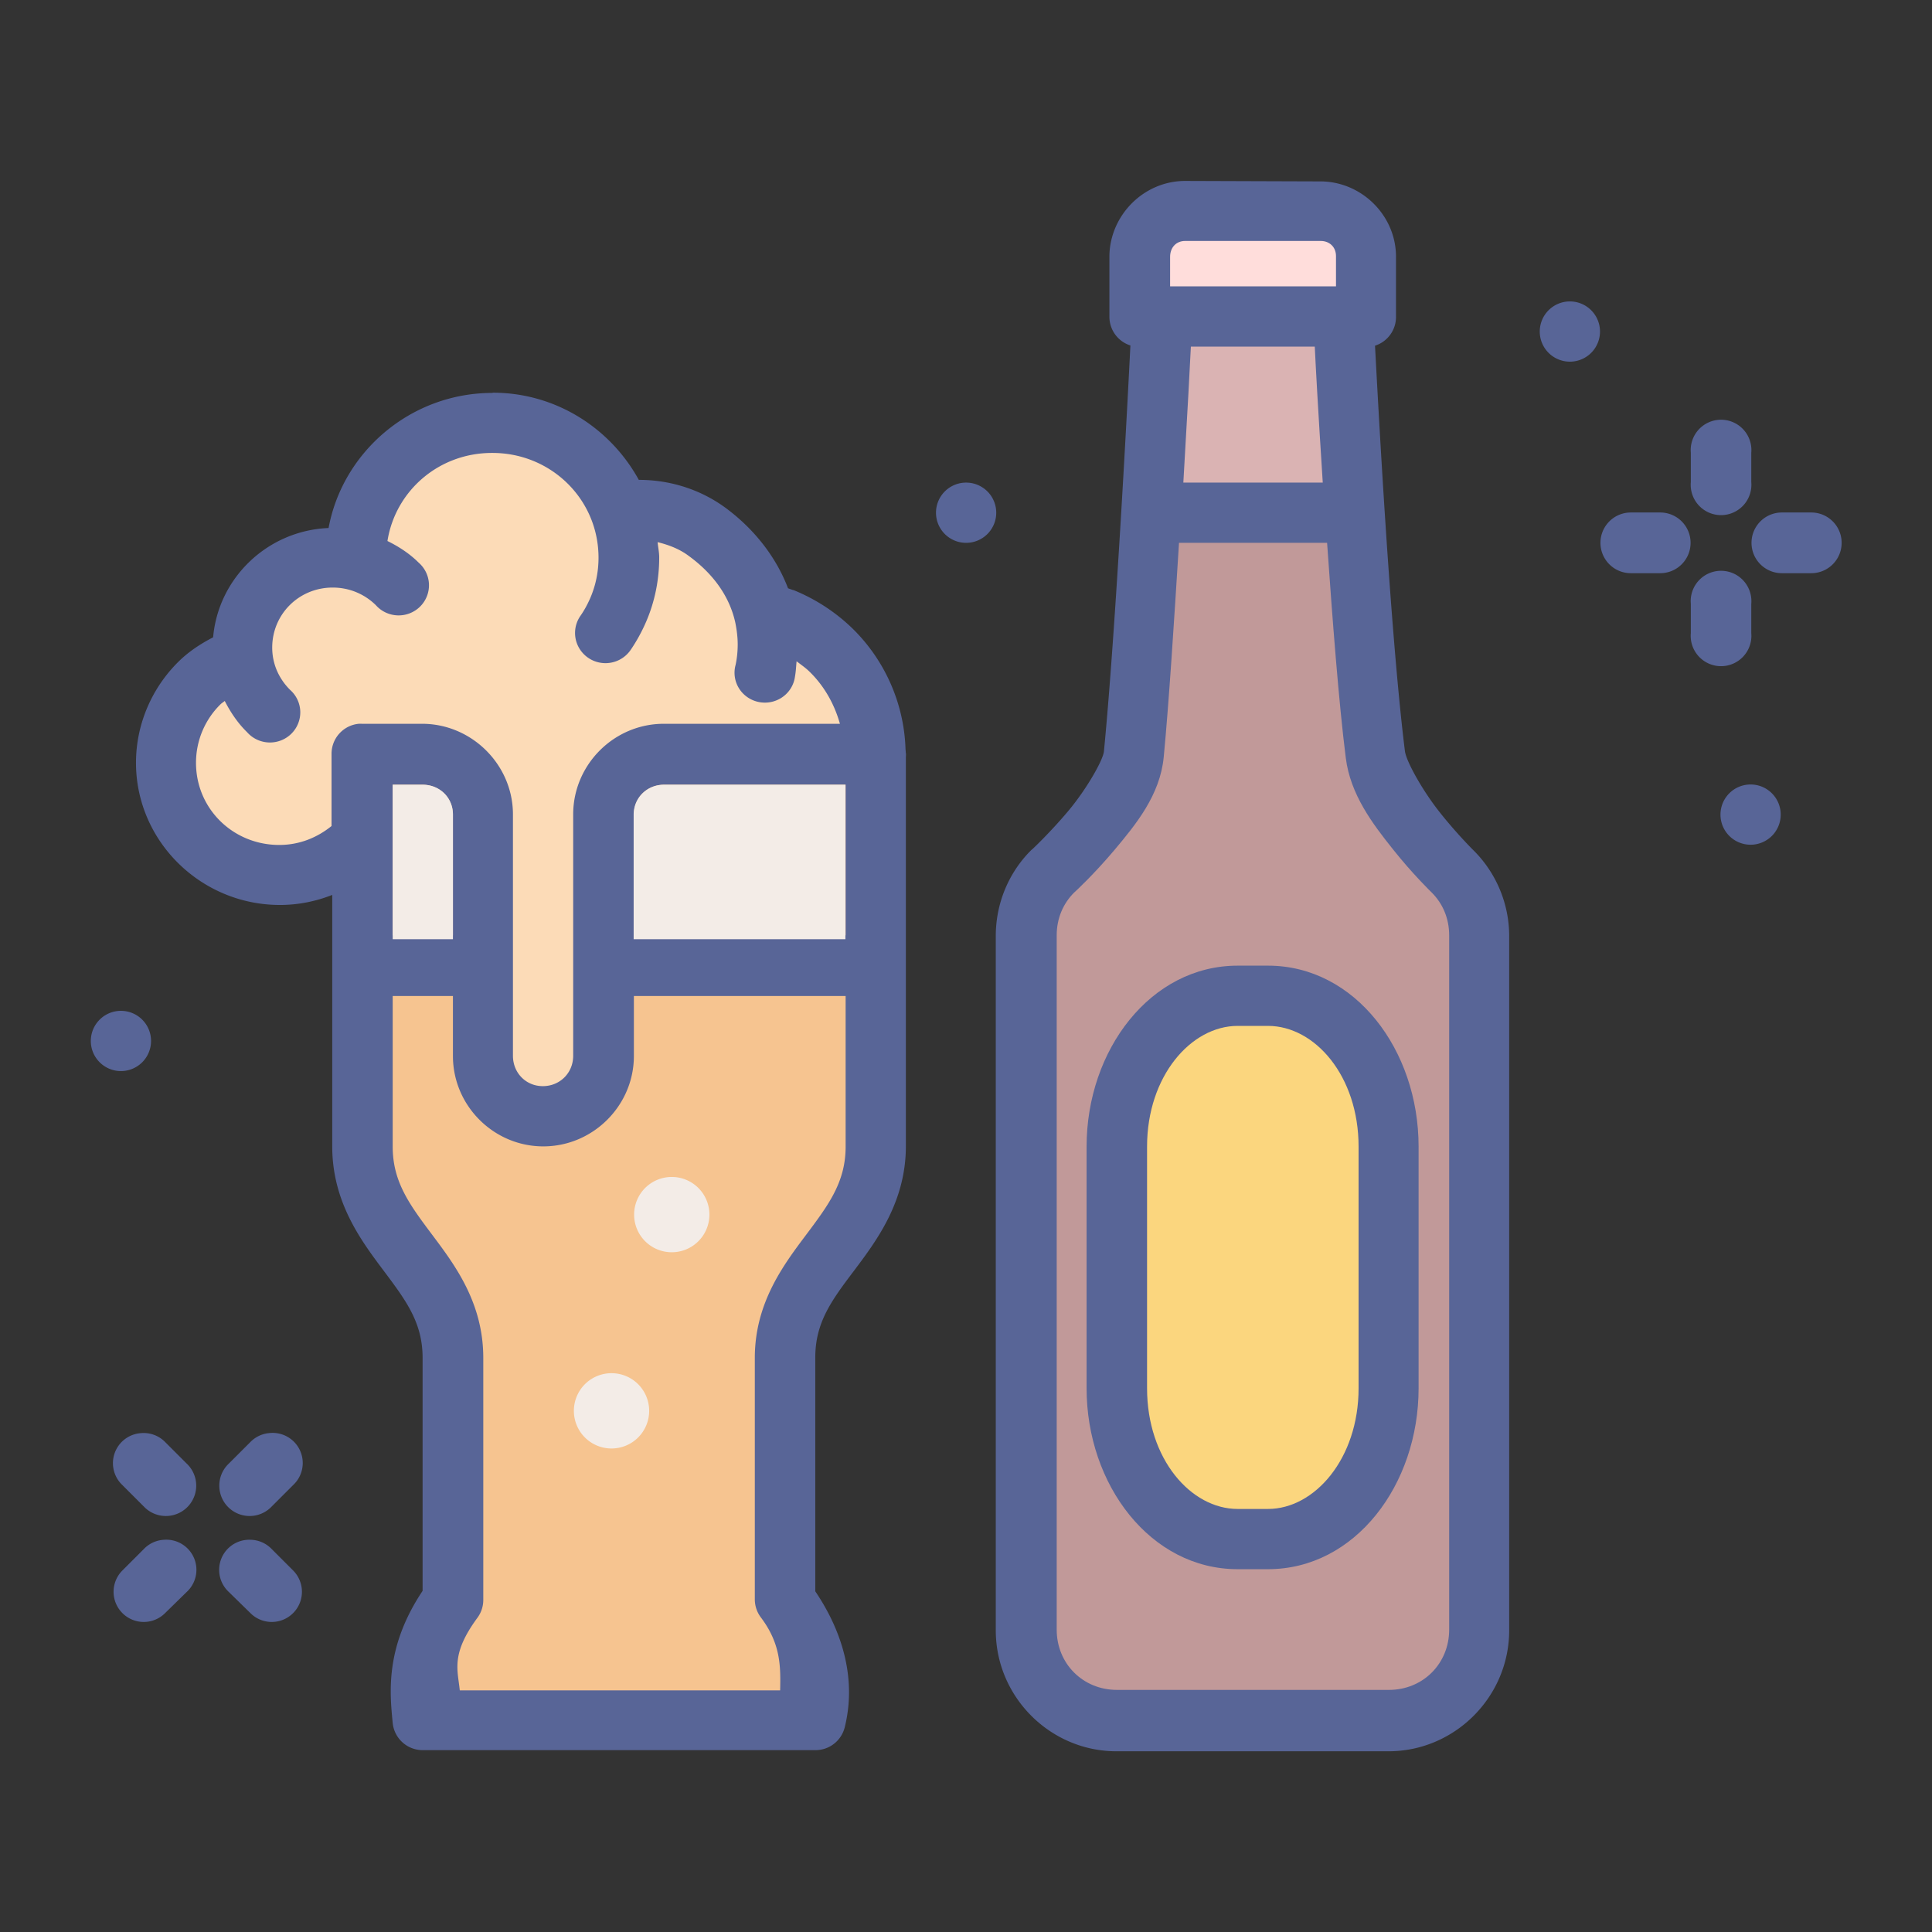 <svg xmlns="http://www.w3.org/2000/svg" width="32" height="32" viewBox="0 0 8.467 8.467"><rect x="0" y="0" width="8.467" height="8.467" fill="#333333" stroke="none"/><g transform="translate(269.83 -575.58)"><path fill="#586597" d="m -264.636,576.373 c -0.181,0 -0.328,0.149 -0.332,0.326 a 0.132,0.132 0 0 0 0,0.004 v 0.264 a 0.132,0.132 0 0 0 0.092,0.127 c -0.01,0.202 -0.064,1.246 -0.116,1.779 -0.004,0.039 -0.077,0.167 -0.157,0.262 -0.08,0.095 -0.156,0.166 -0.156,0.166 l -0.004,0.003 -0.003,0.003 c -0.096,0.096 -0.154,0.23 -0.154,0.375 v 3.043 c 0,0.291 0.238,0.53 0.529,0.53 h 1.192 c 0.291,0 0.529,-0.239 0.529,-0.53 v -3.043 c 0,-0.145 -0.06,-0.28 -0.156,-0.375 0,0 -0.073,-0.072 -0.149,-0.168 -0.076,-0.096 -0.147,-0.224 -0.152,-0.268 -0.066,-0.529 -0.12,-1.574 -0.131,-1.776 a 0.132,0.132 0 0 0 0.092,-0.126 v -0.264 c 0,-0.181 -0.151,-0.33 -0.332,-0.33 z" color="#000" font-family="sans-serif" font-weight="400" overflow="visible" white-space="normal" style="line-height:normal;font-variant-ligatures:normal;font-variant-position:normal;font-variant-caps:normal;font-variant-numeric:normal;font-variant-alternates:normal;font-feature-settings:normal;text-indent:0;text-align:start;text-decoration-line:none;text-decoration-style:solid;text-decoration-color:#000;text-transform:none;text-orientation:mixed;shape-padding:0;isolation:auto;mix-blend-mode:normal"/><path fill="#ffdddb" d="m -264.636,576.636 h 0.594 c 0.039,0 0.067,0.027 0.067,0.066 v 0.133 h -0.727 v -0.129 c 0,-0.042 0.027,-0.07 0.066,-0.07 z" color="#000" font-family="sans-serif" font-weight="400" overflow="visible" white-space="normal" style="line-height:normal;font-variant-ligatures:normal;font-variant-position:normal;font-variant-caps:normal;font-variant-numeric:normal;font-variant-alternates:normal;font-feature-settings:normal;text-indent:0;text-align:start;text-decoration-line:none;text-decoration-style:solid;text-decoration-color:#000;text-transform:none;text-orientation:mixed;shape-padding:0;isolation:auto;mix-blend-mode:normal"/><path fill="#dab3b3" d="m -264.611,577.099 h 0.543 c 0.004,0.085 0.014,0.27 0.035,0.596 h -0.611 c 0.019,-0.326 0.029,-0.511 0.033,-0.596 z" color="#000" font-family="sans-serif" font-weight="400" overflow="visible" white-space="normal" style="line-height:normal;font-variant-ligatures:normal;font-variant-position:normal;font-variant-caps:normal;font-variant-numeric:normal;font-variant-alternates:normal;font-feature-settings:normal;text-indent:0;text-align:start;text-decoration-line:none;text-decoration-style:solid;text-decoration-color:#000;text-transform:none;text-orientation:mixed;shape-padding:0;isolation:auto;mix-blend-mode:normal"/><path fill="#c19999" d="m -264.662,577.959 h 0.648 c 0.024,0.342 0.051,0.698 0.082,0.943 0.02,0.16 0.118,0.289 0.205,0.398 0.087,0.11 0.172,0.192 0.172,0.192 0.048,0.048 0.076,0.113 0.076,0.187 v 3.043 c 0,0.149 -0.115,0.264 -0.264,0.264 h -1.192 c -0.149,0 -0.264,-0.115 -0.264,-0.264 v -3.043 c 0,-0.074 0.028,-0.139 0.076,-0.187 0.004,-0.003 0.087,-0.08 0.178,-0.188 0.092,-0.11 0.199,-0.239 0.215,-0.406 0.023,-0.239 0.046,-0.603 0.067,-0.939 z" color="#000" font-family="sans-serif" font-weight="400" overflow="visible" white-space="normal" style="line-height:normal;font-variant-ligatures:normal;font-variant-position:normal;font-variant-caps:normal;font-variant-numeric:normal;font-variant-alternates:normal;font-feature-settings:normal;text-indent:0;text-align:start;text-decoration-line:none;text-decoration-style:solid;text-decoration-color:#000;text-transform:none;text-orientation:mixed;shape-padding:0;isolation:auto;mix-blend-mode:normal"/><path fill="#586597" d="m -264.273,579.812 c 0.382,0 0.66,0.37 0.66,0.793 v 1.059 c 0,0.423 -0.278,0.793 -0.66,0.793 h -0.133 c -0.382,0 -0.662,-0.37 -0.662,-0.793 v -1.059 c 0,-0.423 0.28,-0.793 0.662,-0.793 z" color="#000" font-family="sans-serif" font-weight="400" overflow="visible" white-space="normal" style="line-height:normal;font-variant-ligatures:normal;font-variant-position:normal;font-variant-caps:normal;font-variant-numeric:normal;font-variant-alternates:normal;font-feature-settings:normal;text-indent:0;text-align:start;text-decoration-line:none;text-decoration-style:solid;text-decoration-color:#000;text-transform:none;text-orientation:mixed;shape-padding:0;isolation:auto;mix-blend-mode:normal"/><path fill="#fbd67e" d="m -264.273,580.076 h -0.133 c -0.204,0 -0.397,0.22 -0.397,0.529 v 1.059 c 0,0.31 0.192,0.529 0.397,0.529 h 0.133 c 0.204,0 0.397,-0.22 0.397,-0.529 v -1.059 c 0,-0.31 -0.192,-0.529 -0.397,-0.529 z" color="#000" font-family="sans-serif" font-weight="400" overflow="visible" white-space="normal" style="line-height:normal;font-variant-ligatures:normal;font-variant-position:normal;font-variant-caps:normal;font-variant-numeric:normal;font-variant-alternates:normal;font-feature-settings:normal;text-indent:0;text-align:start;text-decoration-line:none;text-decoration-style:solid;text-decoration-color:#000;text-transform:none;text-orientation:mixed;shape-padding:0;isolation:auto;mix-blend-mode:normal"/><path fill="#586597" style="line-height:normal;font-variant-ligatures:normal;font-variant-position:normal;font-variant-caps:normal;font-variant-numeric:normal;font-variant-alternates:normal;font-feature-settings:normal;text-indent:0;text-align:start;text-decoration-line:none;text-decoration-style:solid;text-decoration-color:#000;text-transform:none;text-orientation:mixed;shape-padding:0;isolation:auto;mix-blend-mode:normal" d="M-269.11 582.328a.132.132 0 0 0-.09.041l-.094.094a.132.132 0 1 0 .188.186l.094-.092a.132.132 0 0 0-.098-.229zM-268.655 581.861a.132.132 0 0 0-.078.039l-.094.094a.133.133 0 1 0 .188.188l.094-.094a.132.132 0 0 0-.109-.227zM-269.216 581.861a.132.132 0 0 0-.078.227l.094.094a.133.133 0 1 0 .188-.188l-.094-.094a.132.132 0 0 0-.109-.039zM-268.733 582.328a.132.132 0 0 0-.094.229l.094.092a.132.132 0 1 0 .188-.186l-.094-.094a.132.132 0 0 0-.094-.041zM-262.021 577.826a.133.133 0 1 0 0 .266h.129a.133.133 0 1 0 0-.266zM-262.683 577.826a.133.133 0 1 0 0 .266h.129a.133.133 0 1 0 0-.266z" color="#000" font-family="sans-serif" font-weight="400" overflow="visible" white-space="normal"/><path fill="#586597" d="M-262.818 577.033a.132.132 0 0 1-.132.132.132.132 0 0 1-.132-.132.132.132 0 0 1 .132-.132.132.132 0 0 1 .132.132zM-262.026 579.15a.132.132 0 0 1-.132.132.132.132 0 0 1-.132-.132.132.132 0 0 1 .132-.132.132.132 0 0 1 .132.132z"/><path fill="#586597" d="M-262.155 578.226a.133.133 0 1 0-.265 0v.129a.133.133 0 1 0 .265 0zM-262.155 577.564a.133.133 0 1 0-.265 0v.129a.133.133 0 1 0 .265 0z" color="#000" font-family="sans-serif" font-weight="400" overflow="visible" white-space="normal" style="line-height:normal;font-variant-ligatures:normal;font-variant-position:normal;font-variant-caps:normal;font-variant-numeric:normal;font-variant-alternates:normal;font-feature-settings:normal;text-indent:0;text-align:start;text-decoration-line:none;text-decoration-style:solid;text-decoration-color:#000;text-transform:none;text-orientation:mixed;shape-padding:0;isolation:auto;mix-blend-mode:normal"/><path fill="#586597" d="M-265.464 577.827a.132.132 0 0 0-.132-.132.132.132 0 0 0-.132.132.132.132 0 0 0 .132.132.132.132 0 0 0 .132-.132zM-269.168 580.142a.132.132 0 0 0-.132-.132.132.132 0 0 0-.132.132.132.132 0 0 0 .132.132.132.132 0 0 0 .132-.132z"/><g transform="translate(8.85 -.921)"><path fill="#586597" d="m -276.522,578.223 c -0.357,0 -0.656,0.257 -0.718,0.592 -0.267,0.011 -0.483,0.218 -0.506,0.479 -0.056,0.029 -0.109,0.064 -0.153,0.108 -0.114,0.113 -0.185,0.271 -0.185,0.442 0,0.343 0.284,0.623 0.631,0.623 0.081,0 0.158,-0.016 0.229,-0.044 v 1.102 c 0,0.243 0.125,0.411 0.224,0.543 0.099,0.132 0.172,0.229 0.172,0.383 v 1.022 c -0.167,0.25 -0.143,0.452 -0.131,0.579 a 0.132,0.132 0 0 0 0.131,0.119 h 1.721 a 0.132,0.132 0 0 0 0.129,-0.1 c 0.05,-0.201 -0.002,-0.408 -0.129,-0.596 v -1.025 c 0,-0.154 0.072,-0.251 0.172,-0.383 0.099,-0.132 0.225,-0.301 0.225,-0.543 v -1.706 a 0.133,0.132 0 0 0 5.3e-4,-0.012 c 0,-0.003 -10e-4,-0.005 -10e-4,-0.008 a 0.132,0.132 0 0 0 -0.001,-0.012 c -0.006,-0.207 -0.095,-0.398 -0.236,-0.534 -0.073,-0.07 -0.159,-0.126 -0.255,-0.165 h -0.002 c -0.008,-0.003 -0.015,-0.005 -0.022,-0.008 -0.057,-0.149 -0.16,-0.269 -0.276,-0.354 -0.106,-0.077 -0.237,-0.121 -0.378,-0.121 -0.124,-0.226 -0.363,-0.382 -0.64,-0.382 z" color="#000" font-family="sans-serif" font-weight="400" overflow="visible" white-space="normal" style="line-height:normal;font-variant-ligatures:normal;font-variant-position:normal;font-variant-caps:normal;font-variant-numeric:normal;font-variant-alternates:normal;font-feature-settings:normal;text-indent:0;text-align:start;text-decoration-line:none;text-decoration-style:solid;text-decoration-color:#000;text-transform:none;text-orientation:mixed;shape-padding:0;isolation:auto;mix-blend-mode:normal"/><path fill="#fcdbb7" d="m -276.522,578.486 c 0.258,0 0.465,0.204 0.465,0.459 0,0.064 -0.013,0.124 -0.037,0.179 -0.012,0.027 -0.026,0.053 -0.043,0.077 a 0.133,0.132 0 0 0 0.221,0.148 c 0.026,-0.038 0.049,-0.08 0.068,-0.124 0.037,-0.086 0.057,-0.181 0.057,-0.281 0,-0.023 -0.005,-0.045 -0.007,-0.067 0.049,0.012 0.096,0.03 0.136,0.06 0.102,0.074 0.179,0.173 0.205,0.295 0.006,0.031 0.01,0.062 0.01,0.093 3e-5,0.03 -0.003,0.06 -0.009,0.089 a 0.133,0.131 0 1 0 0.26,0.052 c 0.004,-0.022 0.005,-0.045 0.007,-0.067 0.018,0.014 0.037,0.027 0.053,0.042 0.066,0.063 0.112,0.143 0.137,0.232 h -0.772 c -0.218,0 -0.397,0.179 -0.397,0.397 v 1.058 c 0,0.075 -0.058,0.133 -0.133,0.133 -0.074,0 -0.131,-0.058 -0.131,-0.133 0,-0.146 0,-1.058 0,-1.058 0,-0.218 -0.181,-0.397 -0.398,-0.397 h -0.264 a 0.132,0.132 0 0 0 -0.014,0 0.132,0.132 0 0 0 -0.119,0.133 v 0.315 c -0.063,0.051 -0.141,0.083 -0.229,0.083 -0.203,0 -0.365,-0.159 -0.365,-0.36 0,-0.1 0.041,-0.191 0.107,-0.256 0.006,-0.006 0.013,-0.01 0.019,-0.015 0.026,0.051 0.058,0.098 0.098,0.137 a 0.133,0.132 0 1 0 0.188,-0.186 c -0.048,-0.048 -0.078,-0.112 -0.078,-0.185 0,-0.146 0.117,-0.263 0.265,-0.263 0.074,0 0.14,0.029 0.189,0.077 a 0.133,0.132 0 1 0 0.188,-0.186 c -0.039,-0.039 -0.086,-0.07 -0.137,-0.095 0.035,-0.22 0.225,-0.386 0.458,-0.386 z" color="#000" font-family="sans-serif" font-weight="400" overflow="visible" white-space="normal" style="line-height:normal;font-variant-ligatures:normal;font-variant-position:normal;font-variant-caps:normal;font-variant-numeric:normal;font-variant-alternates:normal;font-feature-settings:normal;text-indent:0;text-align:start;text-decoration-line:none;text-decoration-style:solid;text-decoration-color:#000;text-transform:none;text-orientation:mixed;shape-padding:0;isolation:auto;mix-blend-mode:normal"/><path fill="#f6c490" d="m -276.959,579.94 h 0.131 c 0.074,0 0.133,0.057 0.133,0.131 0,0 0,0.912 0,1.058 10e-6,0.218 0.179,0.396 0.396,0.396 0.218,0 0.397,-0.179 0.397,-0.396 v -1.058 c 0,-0.075 0.058,-0.131 0.133,-0.131 h 0.795 v 1.586 c 0,0.154 -0.073,0.253 -0.172,0.385 -0.099,0.132 -0.226,0.299 -0.226,0.541 v 1.058 a 0.132,0.132 0 0 0 0.027,0.08 c 0.088,0.117 0.086,0.217 0.084,0.319 h -1.404 c -0.009,-0.09 -0.04,-0.159 0.078,-0.319 a 0.132,0.132 0 0 0 0.025,-0.08 v -1.058 c 0,-0.243 -0.126,-0.409 -0.225,-0.541 -0.099,-0.132 -0.172,-0.231 -0.172,-0.385 z" color="#000" font-family="sans-serif" font-weight="400" overflow="visible" white-space="normal" style="line-height:normal;font-variant-ligatures:normal;font-variant-position:normal;font-variant-caps:normal;font-variant-numeric:normal;font-variant-alternates:normal;font-feature-settings:normal;text-indent:0;text-align:start;text-decoration-line:none;text-decoration-style:solid;text-decoration-color:#000;text-transform:none;text-orientation:mixed;shape-padding:0;isolation:auto;mix-blend-mode:normal"/><path fill="#586597" d="M-277.092 580.6v.266h.529v-.266zM-275.96 580.6v.266h1.116v-.266z" color="#000" font-family="sans-serif" font-weight="400" overflow="visible" white-space="normal" style="line-height:normal;font-variant-ligatures:normal;font-variant-position:normal;font-variant-caps:normal;font-variant-numeric:normal;font-variant-alternates:normal;font-feature-settings:normal;text-indent:0;text-align:start;text-decoration-line:none;text-decoration-style:solid;text-decoration-color:#000;text-transform:none;text-orientation:mixed;shape-padding:0;isolation:auto;mix-blend-mode:normal"/><path fill="#f3ece7" d="M-275.571 581.824a.165.165 0 0 1-.165.165.165.165 0 0 1-.165-.165.165.165 0 0 1 .165-.165.165.165 0 0 1 .165.165zM-275.835 582.684a.165.165 0 0 1-.165.165.165.165 0 0 1-.165-.165.165.165 0 0 1 .165-.165.165.165 0 0 1 .165.165zM-276.959 579.94v.677h.264v-.546c0-.075-.058-.131-.133-.131zM-275.77 579.94c-.074 0-.133.057-.133.131v.546h.928v-.677z"/></g></g></svg>